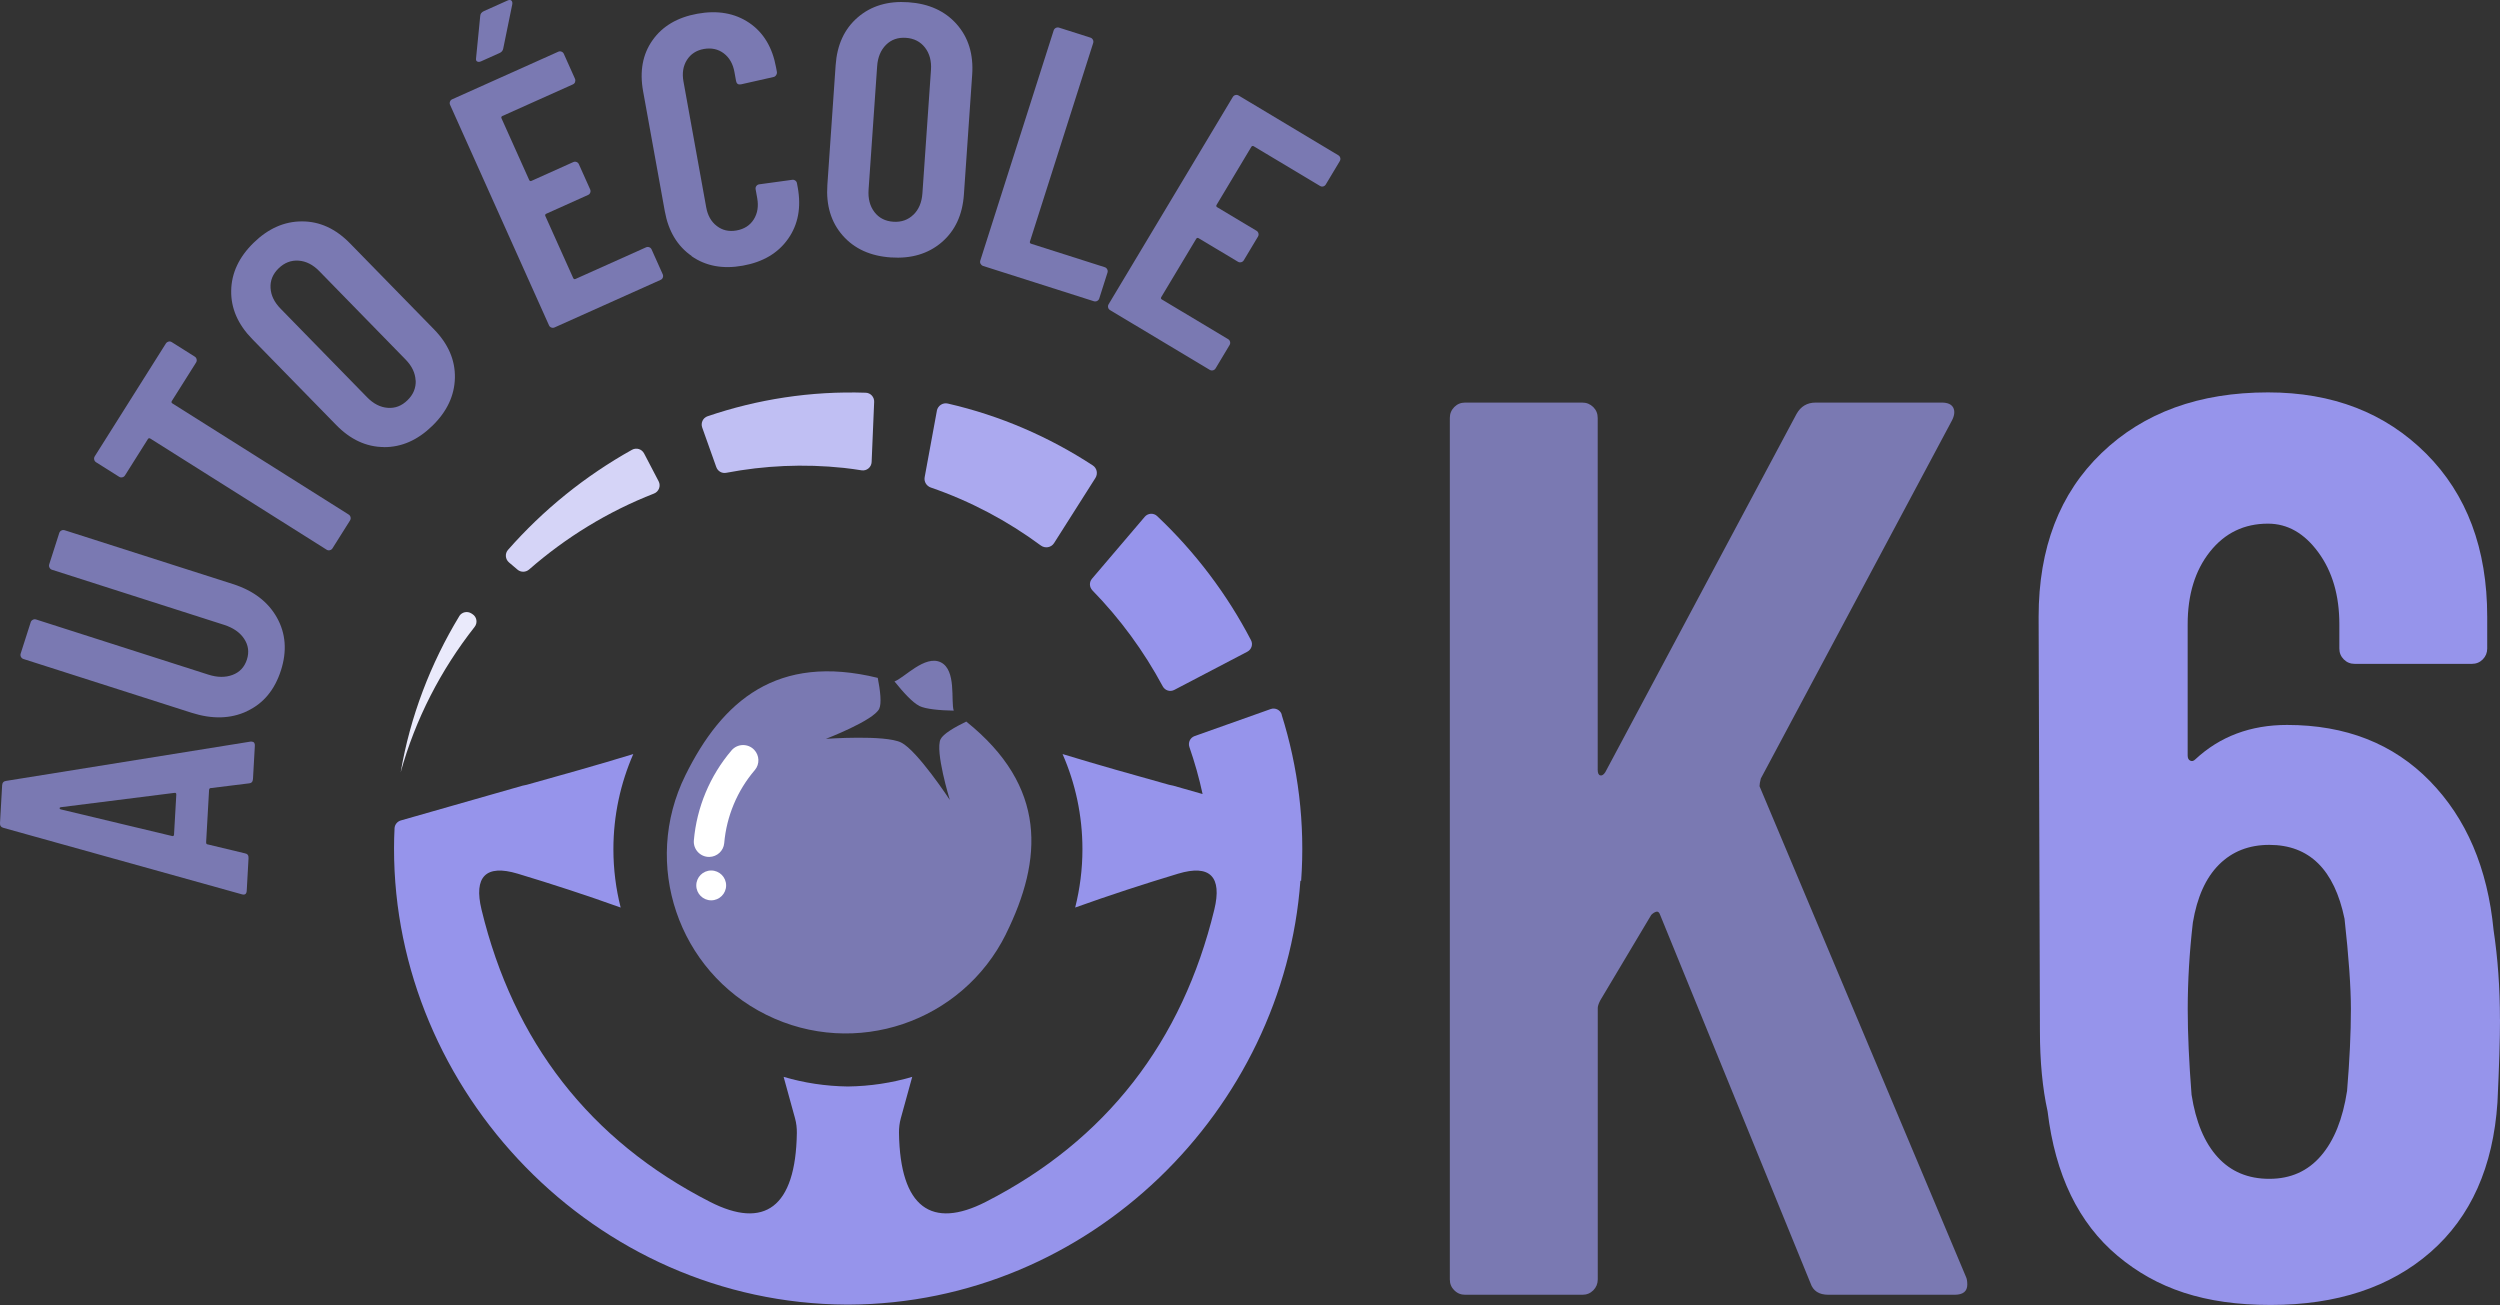 <?xml version="1.0" encoding="UTF-8"?>
<svg id="Calque_2" data-name="Calque 2" xmlns="http://www.w3.org/2000/svg" viewBox="0 0 444 231.77">
  <rect x="0" y="0" width="444" height="231.77" fill="#333333" stroke="none"/>
  <defs>
    <style>
      .cls-1 {
        fill: #eaeafb;
      }

      .cls-1, .cls-2, .cls-3, .cls-4, .cls-5, .cls-6, .cls-7 {
        stroke-width: 0px;
      }

      .cls-2 {
        fill: #9694eb;
      }

      .cls-3 {
        fill: #c0bff3;
      }

      .cls-4 {
        fill: #7a79b2;
      }

      .cls-5 {
        fill: #fff;
      }

      .cls-6 {
        fill: #aba9ef;
      }

      .cls-7 {
        fill: #d5d4f7;
      }
    </style>
  </defs>
  <g id="Versions_finales" data-name="Versions finales">
    <g>
      <g>
        <path class="cls-4" d="m44.19,139.13l-6.72.83c-.21-.01-.32.11-.34.36l-.52,9.25c-.01.25.08.39.3.4l6.58,1.58c.46.07.68.36.65.86l-.32,5.77c-.03.59-.32.81-.86.65L.65,147.04c-.46-.11-.68-.4-.65-.86l.38-6.72c.03-.46.27-.73.74-.78l43.36-6.97h.25c.38.04.56.28.53.74l-.33,5.89c-.03.51-.28.77-.74.78Zm-13.28,9.04l.4-7.03c.01-.25-.08-.36-.3-.33l-20.23,2.55c-.13.04-.2.09-.2.18,0,.09.06.15.18.2l19.82,4.74c.21.05.32-.05.33-.3Z"/>
        <path class="cls-4" d="m43.88,126.31c-2.9,1.36-6.18,1.45-9.85.28l-29.86-9.55c-.2-.06-.35-.19-.45-.38-.1-.19-.11-.38-.05-.58l1.78-5.56c.06-.2.19-.35.38-.45.19-.1.38-.11.58-.05l30.58,9.79c1.61.52,3.05.53,4.32.05,1.27-.48,2.11-1.39,2.54-2.72s.26-2.56-.49-3.69c-.75-1.13-1.93-1.95-3.54-2.47l-30.58-9.79c-.2-.06-.35-.19-.45-.38-.1-.19-.11-.38-.05-.58l1.78-5.56c.06-.2.19-.35.38-.45.19-.1.38-.11.58-.05l29.86,9.55c3.67,1.17,6.28,3.17,7.85,5.98,1.57,2.81,1.8,5.93.71,9.35-1.11,3.47-3.11,5.88-6.01,7.24Z"/>
        <path class="cls-4" d="m29.92,60.66c.2-.05.4-.01.58.1l4.08,2.57c.18.11.29.27.34.48.05.21.01.4-.1.58l-4.3,6.82c-.11.18-.08.33.1.44l31.3,19.73c.18.11.29.27.34.48.05.21.01.4-.1.58l-3.11,4.94c-.11.18-.27.29-.48.34-.2.05-.4.01-.57-.1l-31.3-19.73c-.18-.11-.33-.08-.44.1l-4.06,6.44c-.11.18-.27.29-.48.34-.2.05-.4.01-.57-.1l-4.08-2.57c-.18-.11-.29-.27-.34-.48-.05-.2-.01-.4.1-.58l12.62-20.02c.11-.18.27-.29.48-.34Z"/>
        <path class="cls-4" d="m68.19,79.4c-3.13-.02-5.96-1.33-8.5-3.94l-14.9-15.25c-2.54-2.6-3.79-5.47-3.73-8.59.05-3.12,1.38-5.96,3.98-8.5,2.6-2.54,5.47-3.81,8.62-3.8,3.14,0,5.98,1.31,8.52,3.92l14.9,15.25c2.54,2.6,3.78,5.48,3.71,8.62-.07,3.14-1.4,5.98-4.01,8.52-2.6,2.54-5.47,3.8-8.59,3.78Zm5.62-11.82c-.06-1.33-.65-2.57-1.77-3.72l-15.34-15.71c-1.12-1.15-2.35-1.77-3.68-1.86-1.33-.09-2.51.37-3.54,1.37-1.03,1-1.51,2.17-1.43,3.48.07,1.32.67,2.55,1.8,3.7l15.34,15.71c1.12,1.15,2.34,1.78,3.66,1.88,1.31.11,2.49-.34,3.52-1.35,1.03-1,1.51-2.17,1.46-3.51Z"/>
        <path class="cls-4" d="m102.14,14.57c-.08.2-.21.34-.4.42l-12.51,5.61c-.19.09-.25.23-.16.42l4.91,10.94c.09.19.23.25.42.16l7.41-3.33c.19-.09.39-.09.58-.02.2.08.34.21.42.4l2,4.46c.09.19.09.39.02.58-.07.2-.21.34-.4.42l-7.41,3.33c-.19.09-.25.23-.16.42l4.94,11c.09.19.23.25.42.16l12.51-5.61c.19-.09.39-.09.58-.02.2.08.34.21.42.4l1.97,4.4c.09.19.09.39.02.58-.07.2-.21.34-.4.42l-18.82,8.44c-.19.09-.39.09-.58.02-.2-.07-.34-.21-.42-.4l-17.56-39.14c-.09-.19-.09-.39-.02-.58.07-.2.21-.34.4-.42l18.82-8.44c.19-.09.39-.09.58-.02.2.08.34.21.42.4l1.97,4.4c.09.19.09.39.02.58Zm-17.39-3.64c-.18-.1-.25-.3-.2-.61l.74-7.5c.02-.38.24-.66.66-.85l4.17-1.87c.31-.14.54-.14.7,0,.15.14.21.36.16.66l-1.61,7.88c-.07.36-.28.61-.63.77l-3.3,1.48c-.27.12-.5.13-.68.03Z"/>
        <path class="cls-4" d="m122.83,45.46c-2.53-1.76-4.12-4.4-4.76-7.94l-3.85-21.29c-.65-3.58-.09-6.61,1.68-9.1,1.76-2.49,4.42-4.05,7.95-4.69,3.58-.65,6.64-.11,9.19,1.6,2.54,1.71,4.14,4.36,4.79,7.94l.14.75c.04.21,0,.41-.12.6-.12.19-.28.31-.49.35l-5.76,1.3c-.5.09-.79-.11-.88-.61l-.28-1.56c-.26-1.46-.89-2.57-1.89-3.33-1-.76-2.18-1.02-3.56-.78-1.33.24-2.33.9-3,1.96-.67,1.07-.87,2.33-.61,3.79l4.04,22.36c.26,1.46.89,2.57,1.89,3.33,1,.77,2.16,1.03,3.5.79,1.37-.25,2.39-.9,3.06-1.97.67-1.07.87-2.33.61-3.78l-.28-1.56c-.04-.21,0-.4.12-.57.12-.17.28-.28.49-.31l5.85-.8c.21-.04.4,0,.57.12.17.12.28.28.31.49l.14.75c.64,3.54.07,6.58-1.71,9.11-1.78,2.54-4.46,4.13-8.04,4.77-3.54.64-6.57.08-9.1-1.68Z"/>
        <path class="cls-4" d="m149.66,41.82c-2.06-2.35-2.97-5.34-2.72-8.97l1.47-21.27c.25-3.63,1.56-6.46,3.93-8.5,2.37-2.04,5.37-2.94,9-2.68,3.63.25,6.49,1.55,8.57,3.9,2.08,2.35,3,5.34,2.75,8.97l-1.47,21.27c-.25,3.63-1.57,6.46-3.96,8.5s-5.4,2.93-9.03,2.68c-3.63-.25-6.48-1.55-8.54-3.9Zm12.56-3.68c.96-.93,1.49-2.2,1.6-3.8l1.52-21.9c.11-1.6-.24-2.93-1.06-3.99-.82-1.05-1.94-1.63-3.38-1.73-1.44-.1-2.62.32-3.55,1.25-.93.93-1.46,2.2-1.57,3.8l-1.52,21.9c-.11,1.6.23,2.93,1.03,3.98.8,1.05,1.91,1.63,3.35,1.73,1.43.1,2.63-.32,3.58-1.25Z"/>
        <path class="cls-4" d="m174.15,46.86c-.1-.19-.11-.38-.05-.58l13.03-40.87c.06-.2.19-.35.38-.45.19-.1.38-.11.58-.05l5.56,1.77c.2.06.35.19.45.38.1.19.11.38.05.58l-11.23,35.25c-.06.2,0,.33.21.4l13.06,4.16c.2.06.35.19.45.38.1.19.11.38.05.58l-1.46,4.59c-.06.2-.19.35-.38.45-.19.1-.38.11-.58.05l-19.65-6.26c-.2-.06-.35-.19-.45-.38Z"/>
        <path class="cls-4" d="m235.01,33.11c-.2.05-.4.02-.58-.09l-11.76-7.04c-.18-.11-.33-.07-.44.11l-6.16,10.29c-.11.18-.07.33.11.43l6.97,4.17c.18.11.3.26.35.47.05.2.02.4-.09.58l-2.51,4.19c-.11.18-.27.3-.47.35-.2.05-.4.02-.58-.09l-6.97-4.17c-.18-.11-.33-.07-.44.11l-6.2,10.34c-.11.18-.07.33.11.43l11.76,7.04c.18.11.3.26.35.47.05.2.02.4-.09.58l-2.48,4.14c-.11.18-.26.3-.47.35-.2.05-.4.02-.58-.09l-17.69-10.6c-.18-.11-.3-.26-.35-.47-.05-.2-.02-.39.09-.58l22.05-36.8c.11-.18.26-.3.47-.35.2-.05.39-.02.58.09l17.69,10.6c.18.11.3.26.35.47.05.2.02.4-.09.58l-2.48,4.14c-.11.18-.26.3-.47.35Z"/>
      </g>
      <g>
        <g>
          <g>
            <path class="cls-4" d="m163.25,125.37c1.18.58,3.64.79,6.13.84-.54-1.72.51-7.19-2.29-8.58-2.81-1.39-6.55,2.81-8.23,3.39,1.56,1.94,3.22,3.76,4.4,4.34Z"/>
            <path class="cls-4" d="m178.67,165.85c6.54-13.22,7.35-26.14-7.06-37.7-2.07,1-4.09,2.18-4.56,3.13-1.03,2.09,1.64,10.79,1.64,10.79,0,0-5.78-8.79-8.65-10.2-2.87-1.41-13.36-.65-13.36-.65,0,0,8.42-3.23,9.46-5.32.47-.95.19-3.27-.25-5.51-17.88-4.38-27.64,4.09-34.16,17.29-7.78,15.73-1.34,34.78,14.39,42.56,15.73,7.78,34.78,1.34,42.56-14.39Z"/>
          </g>
          <path class="cls-6" d="m166.39,72.95l-2.17,11.8c-.15.79.32,1.56,1.08,1.83,7.08,2.44,13.65,5.94,19.55,10.3.76.56,1.84.38,2.35-.42l7.35-11.58c.47-.75.27-1.74-.47-2.22-7.75-5.07-16.43-8.85-25.75-10.99-.9-.21-1.78.39-1.95,1.29Z"/>
          <path class="cls-2" d="m194,104.84c4.94,5.06,9.15,10.81,12.5,17.05.4.74,1.3,1.03,2.05.64l12.98-6.79c.74-.39,1.04-1.3.65-2.04-4.28-8.22-9.94-15.69-16.68-22.05-.63-.59-1.63-.53-2.19.13l-9.38,11.01c-.51.6-.47,1.49.08,2.05Z"/>
          <path class="cls-3" d="m127.22,82.97c.26.73,1.01,1.15,1.76,1,6.72-1.28,13.73-1.63,20.89-.87,1.06.12,2.11.26,3.15.43.91.14,1.74-.55,1.78-1.47l.45-10.68c.04-.86-.63-1.6-1.49-1.63-9.78-.33-19.26,1.17-28.1,4.18-.82.28-1.24,1.18-.95,2l2.51,7.05Z"/>
          <path class="cls-1" d="m81.57,109.43c-5.11,8.43-8.71,17.8-10.41,27.73,2.61-9.46,7.15-18.21,13.13-25.82.57-.72.4-1.78-.38-2.27l-.2-.13c-.73-.46-1.7-.24-2.15.49Z"/>
          <path class="cls-7" d="m93.96,101.15c6.52-5.7,14.02-10.31,22.18-13.49.87-.34,1.27-1.35.83-2.19l-2.58-4.94c-.41-.78-1.37-1.08-2.14-.65-8.31,4.63-15.78,10.67-22.03,17.78-.57.65-.49,1.65.17,2.22l1.52,1.29c.59.5,1.46.49,2.05-.02Z"/>
          <path class="cls-5" d="m128.62,149.75c.41-4.76,2.3-9.32,5.44-12.99.89-1.04.83-2.6-.11-3.59h0c-1.11-1.17-2.99-1.12-4.03.1-3.85,4.52-6.18,10.13-6.69,15.98-.14,1.6,1.15,2.97,2.75,2.94h0c1.37-.03,2.52-1.07,2.64-2.44Z"/>
          <circle class="cls-5" cx="126.31" cy="157.25" r="2.65"/>
          <path class="cls-2" d="m227.64,126.9c-.26-.82-1.16-1.26-1.97-.97l-13.51,4.8c-.79.28-1.2,1.15-.92,1.95.94,2.72,1.73,5.5,2.34,8.34l-5.23-1.49c-.25-.04-.49-.09-.71-.15-6.33-1.77-12.65-3.54-18.93-5.46,2.27,5.17,3.53,10.89,3.53,16.9,0,3.57-.45,7.04-1.29,10.36,6.04-2.17,12.14-4.16,18.27-6.01,5.71-1.72,7.85.56,6.44,6.38-5.67,23.39-19.17,40.97-40.6,51.91-9.56,4.88-15.21,1.08-15.4-12.26-.01-.87.09-1.74.32-2.58.55-1.98,1.25-4.53,2.03-7.37-3.63,1.07-7.46,1.66-11.42,1.71-3.96-.05-7.79-.64-11.42-1.71.78,2.84,1.48,5.39,2.03,7.37.23.84.33,1.71.32,2.58-.19,13.34-5.84,17.14-15.4,12.26-21.43-10.94-34.94-28.52-40.6-51.91-1.41-5.82.73-8.1,6.44-6.38,6.13,1.85,12.24,3.84,18.27,6.01-.84-3.31-1.29-6.78-1.29-10.36,0-6.01,1.27-11.72,3.53-16.9-6.28,1.92-12.61,3.7-18.93,5.46-.21.06-.45.11-.71.15l-21.64,6.18c-.63.18-1.09.74-1.12,1.4-.06,1.19-.09,2.38-.09,3.58-.05,43.05,35.54,80.8,80.41,81.01h0c.05,0,.11,0,.16,0,0,0,.02,0,.03,0s.02,0,.03,0c.05,0,.11,0,.16,0h0c42.87-.21,77.25-34.68,80.18-75.3l.13.06c.74-10.21-.52-20.2-3.47-29.56Z"/>
        </g>
        <g>
          <path class="cls-4" d="m258.28,229.16c-.53-.53-.79-1.17-.79-1.93V74.22c0-.75.26-1.39.79-1.93.53-.53,1.17-.79,1.92-.79h20.83c.75,0,1.39.27,1.93.79.53.53.79,1.17.79,1.93v62.47c0,.61.15.94.45,1.02.3.08.6-.11.9-.57l33.95-63.6c.75-1.36,1.89-2.04,3.4-2.04h22.41c1.05,0,1.73.31,2.04.91.3.6.23,1.36-.23,2.26l-33.95,63.6c-.15.61-.23,1.06-.23,1.36l36.67,87.15c.15.31.23.76.23,1.36,0,1.21-.76,1.81-2.26,1.81h-22.41c-1.66,0-2.71-.68-3.17-2.04l-26.71-65.42c-.15-.45-.38-.64-.68-.57-.3.08-.6.27-.9.57l-9.05,15.17c-.31.6-.45,1.06-.45,1.36v48.21c0,.76-.27,1.4-.79,1.93-.53.53-1.17.79-1.93.79h-20.83c-.76,0-1.4-.26-1.92-.79Z"/>
          <path class="cls-2" d="m444,181.06c0,3.47-.15,8.37-.45,14.71-.76,11.47-4.72,20.34-11.88,26.6-7.17,6.26-16.64,9.39-28.41,9.39s-20.22-2.9-27.16-8.71c-6.94-5.81-11.09-14.37-12.45-25.69-.9-4.07-1.36-8.83-1.36-14.26l-.23-73.57c0-12.22,3.73-21.92,11.2-29.09,7.47-7.17,17.32-10.75,29.54-10.75,11.47,0,20.82,3.62,28.07,10.86,7.24,7.24,10.86,16.9,10.86,28.97v5.66c0,.76-.27,1.4-.79,1.93-.53.53-1.17.79-1.92.79h-20.83c-.76,0-1.4-.26-1.93-.79-.53-.53-.79-1.17-.79-1.93v-4.3c0-5.13-1.24-9.39-3.74-12.79-2.49-3.4-5.47-5.09-8.94-5.09-4.23,0-7.66,1.66-10.3,4.98-2.64,3.32-3.96,7.62-3.96,12.9v23.31c0,.45.15.76.45.9.3.15.6.08.91-.23,4.37-4.07,9.81-6.11,16.3-6.11,10.41,0,18.86,3.32,25.35,9.96,6.49,6.64,10.26,15.47,11.32,26.48.75,4.98,1.13,10.26,1.13,15.84Zm-26.48-1.81c0-3.92-.38-9.28-1.13-16.07-1.81-8.75-6.26-13.13-13.36-13.13-3.62,0-6.6,1.17-8.94,3.51-2.34,2.34-3.89,5.77-4.64,10.3-.61,5.29-.91,10.41-.91,15.39,0,4.38.23,9.43.68,15.17.75,4.83,2.3,8.53,4.64,11.09,2.34,2.57,5.39,3.85,9.17,3.85s6.83-1.36,9.17-4.08c2.34-2.71,3.88-6.56,4.64-11.54.45-5.43.68-10.26.68-14.49Z"/>
        </g>
      </g>
    </g>
  </g>
</svg>